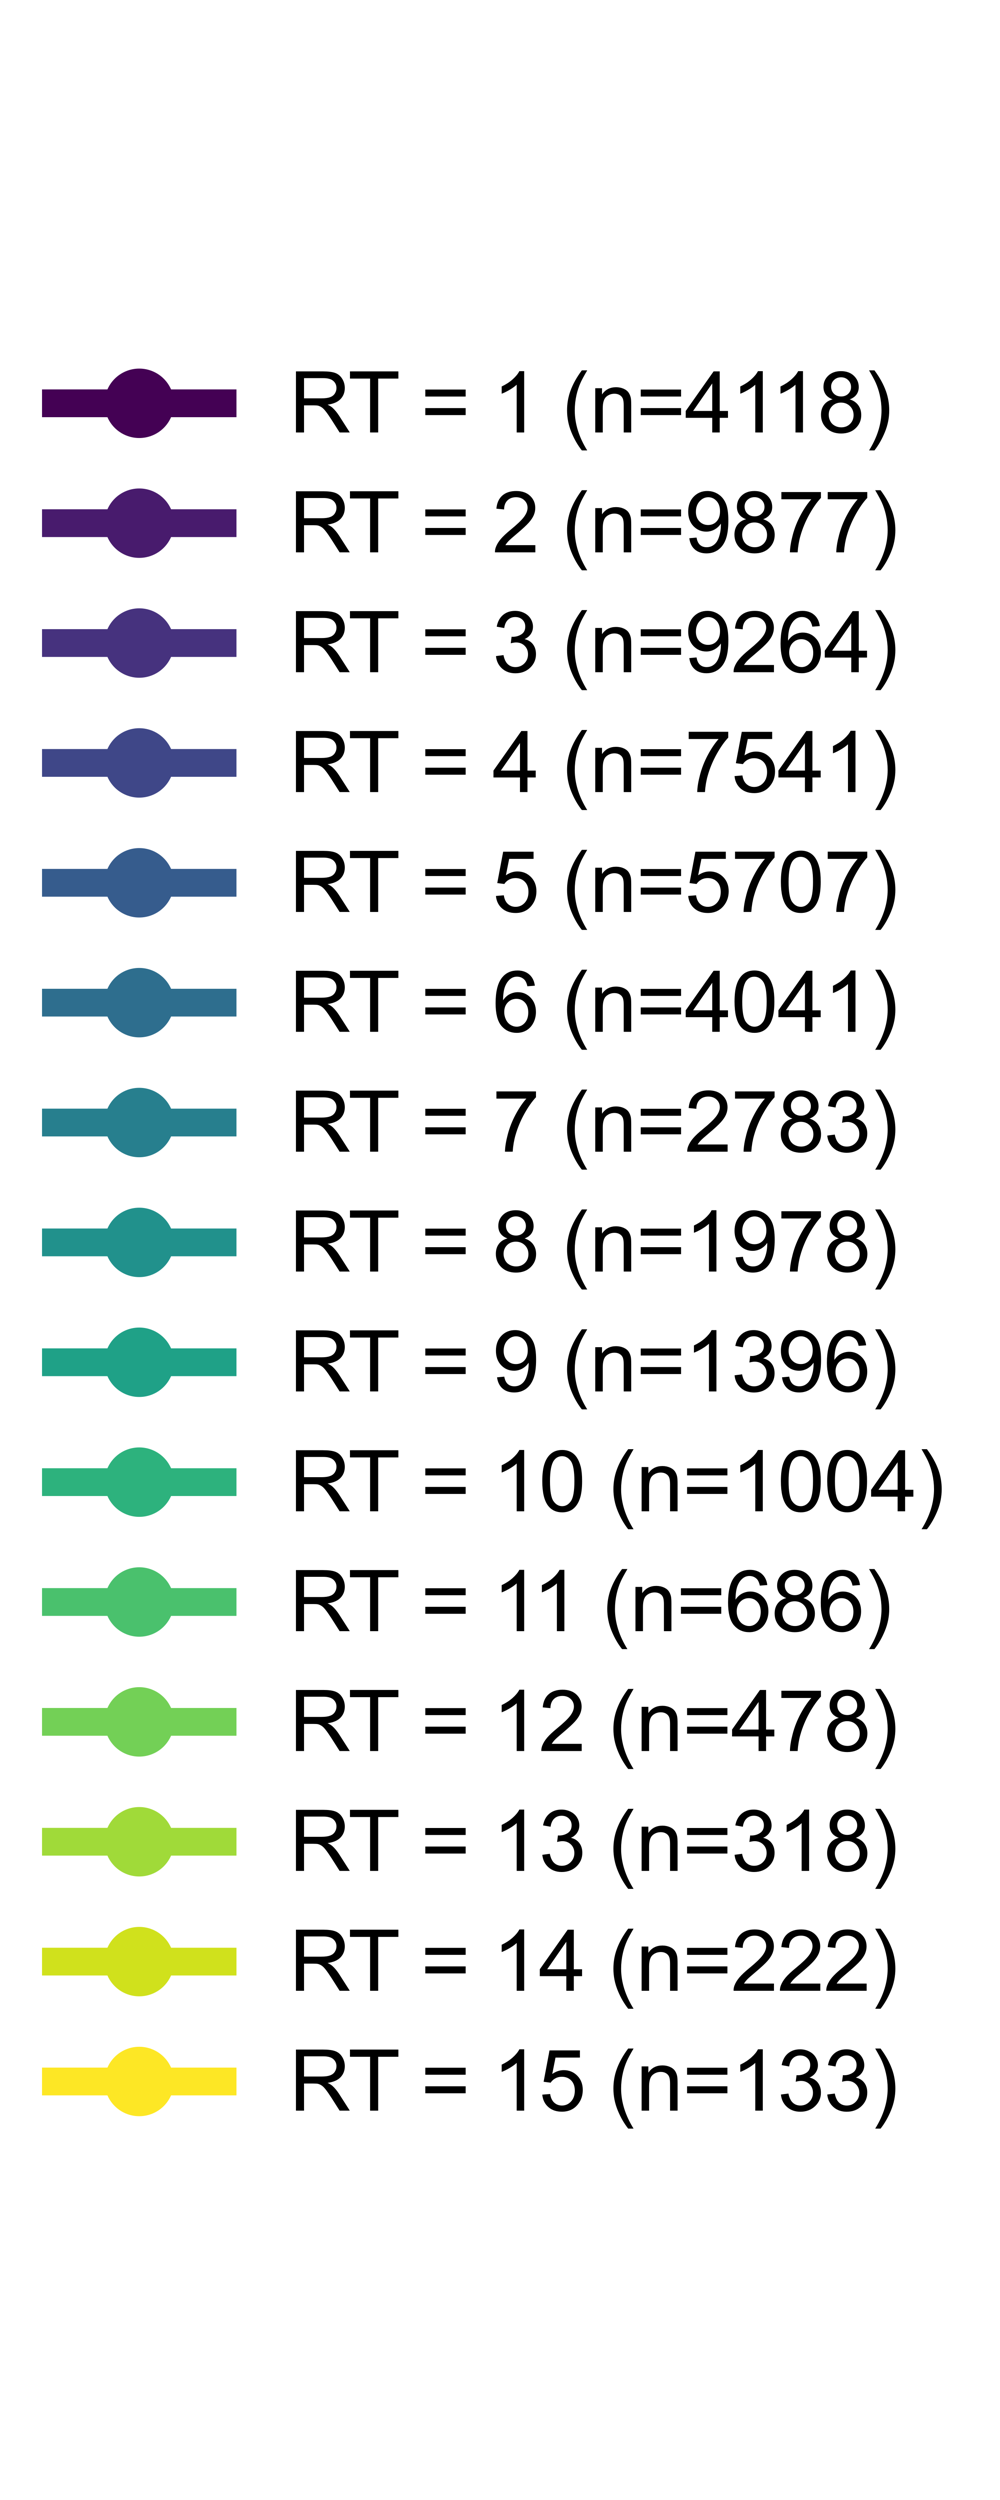 <?xml version="1.0" encoding="utf-8" standalone="no"?>
<!DOCTYPE svg PUBLIC "-//W3C//DTD SVG 1.1//EN"
  "http://www.w3.org/Graphics/SVG/1.1/DTD/svg11.dtd">
<svg xmlns:xlink="http://www.w3.org/1999/xlink" width="72pt" height="180pt" viewBox="0 0 72 180" xmlns="http://www.w3.org/2000/svg" version="1.1">
 <defs>
  <style type="text/css">*{stroke-linejoin: round; stroke-linecap: butt}</style>
 </defs>
 <g id="figure_1">
  <g id="patch_1">
   <path d="M 0 180 
L 72 180 
L 72 0 
L 0 0 
z
" style="fill: #ffffff"/>
  </g>
  <g id="axes_1"/>
  <g id="legend_1">
   <g id="line2d_1">
    <path d="M 4.026 29.038 
L 10.026 29.038 
L 16.026 29.038 
" style="fill: none; stroke: #440154; stroke-width: 2; stroke-linecap: square"/>
    <defs>
     <path id="m18e8de6ec8" d="M 0 2 
C 0.53 2 1.039 1.789 1.414 1.414 
C 1.789 1.039 2 0.53 2 0 
C 2 -0.53 1.789 -1.039 1.414 -1.414 
C 1.039 -1.789 0.53 -2 0 -2 
C -0.53 -2 -1.039 -1.789 -1.414 -1.414 
C -1.789 -1.039 -2 -0.53 -2 0 
C -2 0.53 -1.789 1.039 -1.414 1.414 
C -1.039 1.789 -0.53 2 0 2 
z
" style="stroke: #440154"/>
    </defs>
    <g>
     <use xlink:href="#m18e8de6ec8" x="10.026" y="29.038" style="fill: #440154; stroke: #440154"/>
    </g>
   </g>
   <g id="text_1">
    <!-- RT = 1 (n=4118) -->
    <g transform="translate(20.826 31.138) scale(0.06 -0.06)">
     <defs>
      <path id="ArialMT-52" d="M 503 0 
L 503 4581 
L 2534 4581 
Q 3147 4581 3465 4457 
Q 3784 4334 3975 4021 
Q 4166 3709 4166 3331 
Q 4166 2844 3850 2509 
Q 3534 2175 2875 2084 
Q 3116 1969 3241 1856 
Q 3506 1613 3744 1247 
L 4541 0 
L 3778 0 
L 3172 953 
Q 2906 1366 2734 1584 
Q 2563 1803 2427 1890 
Q 2291 1978 2150 2013 
Q 2047 2034 1813 2034 
L 1109 2034 
L 1109 0 
L 503 0 
z
M 1109 2559 
L 2413 2559 
Q 2828 2559 3062 2645 
Q 3297 2731 3419 2920 
Q 3541 3109 3541 3331 
Q 3541 3656 3305 3865 
Q 3069 4075 2559 4075 
L 1109 4075 
L 1109 2559 
z
" transform="scale(0.016)"/>
      <path id="ArialMT-54" d="M 1659 0 
L 1659 4041 
L 150 4041 
L 150 4581 
L 3781 4581 
L 3781 4041 
L 2266 4041 
L 2266 0 
L 1659 0 
z
" transform="scale(0.016)"/>
      <path id="ArialMT-20" transform="scale(0.016)"/>
      <path id="ArialMT-3d" d="M 3381 2694 
L 356 2694 
L 356 3219 
L 3381 3219 
L 3381 2694 
z
M 3381 1303 
L 356 1303 
L 356 1828 
L 3381 1828 
L 3381 1303 
z
" transform="scale(0.016)"/>
      <path id="ArialMT-31" d="M 2384 0 
L 1822 0 
L 1822 3584 
Q 1619 3391 1289 3197 
Q 959 3003 697 2906 
L 697 3450 
Q 1169 3672 1522 3987 
Q 1875 4303 2022 4600 
L 2384 4600 
L 2384 0 
z
" transform="scale(0.016)"/>
      <path id="ArialMT-28" d="M 1497 -1347 
Q 1031 -759 709 28 
Q 388 816 388 1659 
Q 388 2403 628 3084 
Q 909 3875 1497 4659 
L 1900 4659 
Q 1522 4009 1400 3731 
Q 1209 3300 1100 2831 
Q 966 2247 966 1656 
Q 966 153 1900 -1347 
L 1497 -1347 
z
" transform="scale(0.016)"/>
      <path id="ArialMT-6e" d="M 422 0 
L 422 3319 
L 928 3319 
L 928 2847 
Q 1294 3394 1984 3394 
Q 2284 3394 2536 3286 
Q 2788 3178 2913 3003 
Q 3038 2828 3088 2588 
Q 3119 2431 3119 2041 
L 3119 0 
L 2556 0 
L 2556 2019 
Q 2556 2363 2490 2533 
Q 2425 2703 2258 2804 
Q 2091 2906 1866 2906 
Q 1506 2906 1245 2678 
Q 984 2450 984 1813 
L 984 0 
L 422 0 
z
" transform="scale(0.016)"/>
      <path id="ArialMT-34" d="M 2069 0 
L 2069 1097 
L 81 1097 
L 81 1613 
L 2172 4581 
L 2631 4581 
L 2631 1613 
L 3250 1613 
L 3250 1097 
L 2631 1097 
L 2631 0 
L 2069 0 
z
M 2069 1613 
L 2069 3678 
L 634 1613 
L 2069 1613 
z
" transform="scale(0.016)"/>
      <path id="ArialMT-38" d="M 1131 2484 
Q 781 2613 612 2850 
Q 444 3088 444 3419 
Q 444 3919 803 4259 
Q 1163 4600 1759 4600 
Q 2359 4600 2725 4251 
Q 3091 3903 3091 3403 
Q 3091 3084 2923 2848 
Q 2756 2613 2416 2484 
Q 2838 2347 3058 2040 
Q 3278 1734 3278 1309 
Q 3278 722 2862 322 
Q 2447 -78 1769 -78 
Q 1091 -78 675 323 
Q 259 725 259 1325 
Q 259 1772 486 2073 
Q 713 2375 1131 2484 
z
M 1019 3438 
Q 1019 3113 1228 2906 
Q 1438 2700 1772 2700 
Q 2097 2700 2305 2904 
Q 2513 3109 2513 3406 
Q 2513 3716 2298 3927 
Q 2084 4138 1766 4138 
Q 1444 4138 1231 3931 
Q 1019 3725 1019 3438 
z
M 838 1322 
Q 838 1081 952 856 
Q 1066 631 1291 507 
Q 1516 384 1775 384 
Q 2178 384 2440 643 
Q 2703 903 2703 1303 
Q 2703 1709 2433 1975 
Q 2163 2241 1756 2241 
Q 1359 2241 1098 1978 
Q 838 1716 838 1322 
z
" transform="scale(0.016)"/>
      <path id="ArialMT-29" d="M 791 -1347 
L 388 -1347 
Q 1322 153 1322 1656 
Q 1322 2244 1188 2822 
Q 1081 3291 891 3722 
Q 769 4003 388 4659 
L 791 4659 
Q 1378 3875 1659 3084 
Q 1900 2403 1900 1659 
Q 1900 816 1576 28 
Q 1253 -759 791 -1347 
z
" transform="scale(0.016)"/>
     </defs>
     <use xlink:href="#ArialMT-52"/>
     <use xlink:href="#ArialMT-54" transform="translate(70.467 0)"/>
     <use xlink:href="#ArialMT-20" transform="translate(129.801 0)"/>
     <use xlink:href="#ArialMT-3d" transform="translate(157.584 0)"/>
     <use xlink:href="#ArialMT-20" transform="translate(215.982 0)"/>
     <use xlink:href="#ArialMT-31" transform="translate(243.766 0)"/>
     <use xlink:href="#ArialMT-20" transform="translate(299.381 0)"/>
     <use xlink:href="#ArialMT-28" transform="translate(327.164 0)"/>
     <use xlink:href="#ArialMT-6e" transform="translate(360.465 0)"/>
     <use xlink:href="#ArialMT-3d" transform="translate(416.08 0)"/>
     <use xlink:href="#ArialMT-34" transform="translate(474.479 0)"/>
     <use xlink:href="#ArialMT-31" transform="translate(530.094 0)"/>
     <use xlink:href="#ArialMT-31" transform="translate(578.334 0)"/>
     <use xlink:href="#ArialMT-38" transform="translate(633.949 0)"/>
     <use xlink:href="#ArialMT-29" transform="translate(689.564 0)"/>
    </g>
   </g>
   <g id="line2d_2">
    <path d="M 4.026 37.669 
L 10.026 37.669 
L 16.026 37.669 
" style="fill: none; stroke: #481b6d; stroke-width: 2; stroke-linecap: square"/>
    <defs>
     <path id="md9d6ee5230" d="M 0 2 
C 0.53 2 1.039 1.789 1.414 1.414 
C 1.789 1.039 2 0.53 2 0 
C 2 -0.53 1.789 -1.039 1.414 -1.414 
C 1.039 -1.789 0.53 -2 0 -2 
C -0.53 -2 -1.039 -1.789 -1.414 -1.414 
C -1.789 -1.039 -2 -0.53 -2 0 
C -2 0.53 -1.789 1.039 -1.414 1.414 
C -1.039 1.789 -0.53 2 0 2 
z
" style="stroke: #481b6d"/>
    </defs>
    <g>
     <use xlink:href="#md9d6ee5230" x="10.026" y="37.669" style="fill: #481b6d; stroke: #481b6d"/>
    </g>
   </g>
   <g id="text_2">
    <!-- RT = 2 (n=9877) -->
    <g transform="translate(20.826 39.769) scale(0.06 -0.06)">
     <defs>
      <path id="ArialMT-32" d="M 3222 541 
L 3222 0 
L 194 0 
Q 188 203 259 391 
Q 375 700 629 1000 
Q 884 1300 1366 1694 
Q 2113 2306 2375 2664 
Q 2638 3022 2638 3341 
Q 2638 3675 2398 3904 
Q 2159 4134 1775 4134 
Q 1369 4134 1125 3890 
Q 881 3647 878 3216 
L 300 3275 
Q 359 3922 746 4261 
Q 1134 4600 1788 4600 
Q 2447 4600 2831 4234 
Q 3216 3869 3216 3328 
Q 3216 3053 3103 2787 
Q 2991 2522 2730 2228 
Q 2469 1934 1863 1422 
Q 1356 997 1212 845 
Q 1069 694 975 541 
L 3222 541 
z
" transform="scale(0.016)"/>
      <path id="ArialMT-39" d="M 350 1059 
L 891 1109 
Q 959 728 1153 556 
Q 1347 384 1650 384 
Q 1909 384 2104 503 
Q 2300 622 2425 820 
Q 2550 1019 2634 1356 
Q 2719 1694 2719 2044 
Q 2719 2081 2716 2156 
Q 2547 1888 2255 1720 
Q 1963 1553 1622 1553 
Q 1053 1553 659 1965 
Q 266 2378 266 3053 
Q 266 3750 677 4175 
Q 1088 4600 1706 4600 
Q 2153 4600 2523 4359 
Q 2894 4119 3086 3673 
Q 3278 3228 3278 2384 
Q 3278 1506 3087 986 
Q 2897 466 2520 194 
Q 2144 -78 1638 -78 
Q 1100 -78 759 220 
Q 419 519 350 1059 
z
M 2653 3081 
Q 2653 3566 2395 3850 
Q 2138 4134 1775 4134 
Q 1400 4134 1122 3828 
Q 844 3522 844 3034 
Q 844 2597 1108 2323 
Q 1372 2050 1759 2050 
Q 2150 2050 2401 2323 
Q 2653 2597 2653 3081 
z
" transform="scale(0.016)"/>
      <path id="ArialMT-37" d="M 303 3981 
L 303 4522 
L 3269 4522 
L 3269 4084 
Q 2831 3619 2401 2847 
Q 1972 2075 1738 1259 
Q 1569 684 1522 0 
L 944 0 
Q 953 541 1156 1306 
Q 1359 2072 1739 2783 
Q 2119 3494 2547 3981 
L 303 3981 
z
" transform="scale(0.016)"/>
     </defs>
     <use xlink:href="#ArialMT-52"/>
     <use xlink:href="#ArialMT-54" transform="translate(70.467 0)"/>
     <use xlink:href="#ArialMT-20" transform="translate(129.801 0)"/>
     <use xlink:href="#ArialMT-3d" transform="translate(157.584 0)"/>
     <use xlink:href="#ArialMT-20" transform="translate(215.982 0)"/>
     <use xlink:href="#ArialMT-32" transform="translate(243.766 0)"/>
     <use xlink:href="#ArialMT-20" transform="translate(299.381 0)"/>
     <use xlink:href="#ArialMT-28" transform="translate(327.164 0)"/>
     <use xlink:href="#ArialMT-6e" transform="translate(360.465 0)"/>
     <use xlink:href="#ArialMT-3d" transform="translate(416.08 0)"/>
     <use xlink:href="#ArialMT-39" transform="translate(474.479 0)"/>
     <use xlink:href="#ArialMT-38" transform="translate(530.094 0)"/>
     <use xlink:href="#ArialMT-37" transform="translate(585.709 0)"/>
     <use xlink:href="#ArialMT-37" transform="translate(641.324 0)"/>
     <use xlink:href="#ArialMT-29" transform="translate(696.939 0)"/>
    </g>
   </g>
   <g id="line2d_3">
    <path d="M 4.026 46.299 
L 10.026 46.299 
L 16.026 46.299 
" style="fill: none; stroke: #46327e; stroke-width: 2; stroke-linecap: square"/>
    <defs>
     <path id="m2afa253813" d="M 0 2 
C 0.53 2 1.039 1.789 1.414 1.414 
C 1.789 1.039 2 0.53 2 0 
C 2 -0.53 1.789 -1.039 1.414 -1.414 
C 1.039 -1.789 0.53 -2 0 -2 
C -0.53 -2 -1.039 -1.789 -1.414 -1.414 
C -1.789 -1.039 -2 -0.53 -2 0 
C -2 0.53 -1.789 1.039 -1.414 1.414 
C -1.039 1.789 -0.53 2 0 2 
z
" style="stroke: #46327e"/>
    </defs>
    <g>
     <use xlink:href="#m2afa253813" x="10.026" y="46.299" style="fill: #46327e; stroke: #46327e"/>
    </g>
   </g>
   <g id="text_3">
    <!-- RT = 3 (n=9264) -->
    <g transform="translate(20.826 48.399) scale(0.06 -0.06)">
     <defs>
      <path id="ArialMT-33" d="M 269 1209 
L 831 1284 
Q 928 806 1161 595 
Q 1394 384 1728 384 
Q 2125 384 2398 659 
Q 2672 934 2672 1341 
Q 2672 1728 2419 1979 
Q 2166 2231 1775 2231 
Q 1616 2231 1378 2169 
L 1441 2663 
Q 1497 2656 1531 2656 
Q 1891 2656 2178 2843 
Q 2466 3031 2466 3422 
Q 2466 3731 2256 3934 
Q 2047 4138 1716 4138 
Q 1388 4138 1169 3931 
Q 950 3725 888 3313 
L 325 3413 
Q 428 3978 793 4289 
Q 1159 4600 1703 4600 
Q 2078 4600 2393 4439 
Q 2709 4278 2876 4000 
Q 3044 3722 3044 3409 
Q 3044 3113 2884 2869 
Q 2725 2625 2413 2481 
Q 2819 2388 3044 2092 
Q 3269 1797 3269 1353 
Q 3269 753 2831 336 
Q 2394 -81 1725 -81 
Q 1122 -81 723 278 
Q 325 638 269 1209 
z
" transform="scale(0.016)"/>
      <path id="ArialMT-36" d="M 3184 3459 
L 2625 3416 
Q 2550 3747 2413 3897 
Q 2184 4138 1850 4138 
Q 1581 4138 1378 3988 
Q 1113 3794 959 3422 
Q 806 3050 800 2363 
Q 1003 2672 1297 2822 
Q 1591 2972 1913 2972 
Q 2475 2972 2870 2558 
Q 3266 2144 3266 1488 
Q 3266 1056 3080 686 
Q 2894 316 2569 119 
Q 2244 -78 1831 -78 
Q 1128 -78 684 439 
Q 241 956 241 2144 
Q 241 3472 731 4075 
Q 1159 4600 1884 4600 
Q 2425 4600 2770 4297 
Q 3116 3994 3184 3459 
z
M 888 1484 
Q 888 1194 1011 928 
Q 1134 663 1356 523 
Q 1578 384 1822 384 
Q 2178 384 2434 671 
Q 2691 959 2691 1453 
Q 2691 1928 2437 2201 
Q 2184 2475 1800 2475 
Q 1419 2475 1153 2201 
Q 888 1928 888 1484 
z
" transform="scale(0.016)"/>
     </defs>
     <use xlink:href="#ArialMT-52"/>
     <use xlink:href="#ArialMT-54" transform="translate(70.467 0)"/>
     <use xlink:href="#ArialMT-20" transform="translate(129.801 0)"/>
     <use xlink:href="#ArialMT-3d" transform="translate(157.584 0)"/>
     <use xlink:href="#ArialMT-20" transform="translate(215.982 0)"/>
     <use xlink:href="#ArialMT-33" transform="translate(243.766 0)"/>
     <use xlink:href="#ArialMT-20" transform="translate(299.381 0)"/>
     <use xlink:href="#ArialMT-28" transform="translate(327.164 0)"/>
     <use xlink:href="#ArialMT-6e" transform="translate(360.465 0)"/>
     <use xlink:href="#ArialMT-3d" transform="translate(416.08 0)"/>
     <use xlink:href="#ArialMT-39" transform="translate(474.479 0)"/>
     <use xlink:href="#ArialMT-32" transform="translate(530.094 0)"/>
     <use xlink:href="#ArialMT-36" transform="translate(585.709 0)"/>
     <use xlink:href="#ArialMT-34" transform="translate(641.324 0)"/>
     <use xlink:href="#ArialMT-29" transform="translate(696.939 0)"/>
    </g>
   </g>
   <g id="line2d_4">
    <path d="M 4.026 54.93 
L 10.026 54.93 
L 16.026 54.93 
" style="fill: none; stroke: #3f4788; stroke-width: 2; stroke-linecap: square"/>
    <defs>
     <path id="m5f7b579aeb" d="M 0 2 
C 0.53 2 1.039 1.789 1.414 1.414 
C 1.789 1.039 2 0.53 2 0 
C 2 -0.53 1.789 -1.039 1.414 -1.414 
C 1.039 -1.789 0.53 -2 0 -2 
C -0.53 -2 -1.039 -1.789 -1.414 -1.414 
C -1.789 -1.039 -2 -0.53 -2 0 
C -2 0.53 -1.789 1.039 -1.414 1.414 
C -1.039 1.789 -0.53 2 0 2 
z
" style="stroke: #3f4788"/>
    </defs>
    <g>
     <use xlink:href="#m5f7b579aeb" x="10.026" y="54.93" style="fill: #3f4788; stroke: #3f4788"/>
    </g>
   </g>
   <g id="text_4">
    <!-- RT = 4 (n=7541) -->
    <g transform="translate(20.826 57.03) scale(0.06 -0.06)">
     <defs>
      <path id="ArialMT-35" d="M 266 1200 
L 856 1250 
Q 922 819 1161 601 
Q 1400 384 1738 384 
Q 2144 384 2425 690 
Q 2706 997 2706 1503 
Q 2706 1984 2436 2262 
Q 2166 2541 1728 2541 
Q 1456 2541 1237 2417 
Q 1019 2294 894 2097 
L 366 2166 
L 809 4519 
L 3088 4519 
L 3088 3981 
L 1259 3981 
L 1013 2750 
Q 1425 3038 1878 3038 
Q 2478 3038 2890 2622 
Q 3303 2206 3303 1553 
Q 3303 931 2941 478 
Q 2500 -78 1738 -78 
Q 1113 -78 717 272 
Q 322 622 266 1200 
z
" transform="scale(0.016)"/>
     </defs>
     <use xlink:href="#ArialMT-52"/>
     <use xlink:href="#ArialMT-54" transform="translate(70.467 0)"/>
     <use xlink:href="#ArialMT-20" transform="translate(129.801 0)"/>
     <use xlink:href="#ArialMT-3d" transform="translate(157.584 0)"/>
     <use xlink:href="#ArialMT-20" transform="translate(215.982 0)"/>
     <use xlink:href="#ArialMT-34" transform="translate(243.766 0)"/>
     <use xlink:href="#ArialMT-20" transform="translate(299.381 0)"/>
     <use xlink:href="#ArialMT-28" transform="translate(327.164 0)"/>
     <use xlink:href="#ArialMT-6e" transform="translate(360.465 0)"/>
     <use xlink:href="#ArialMT-3d" transform="translate(416.08 0)"/>
     <use xlink:href="#ArialMT-37" transform="translate(474.479 0)"/>
     <use xlink:href="#ArialMT-35" transform="translate(530.094 0)"/>
     <use xlink:href="#ArialMT-34" transform="translate(585.709 0)"/>
     <use xlink:href="#ArialMT-31" transform="translate(641.324 0)"/>
     <use xlink:href="#ArialMT-29" transform="translate(696.939 0)"/>
    </g>
   </g>
   <g id="line2d_5">
    <path d="M 4.026 63.561 
L 10.026 63.561 
L 16.026 63.561 
" style="fill: none; stroke: #365c8d; stroke-width: 2; stroke-linecap: square"/>
    <defs>
     <path id="m16624de4d8" d="M 0 2 
C 0.53 2 1.039 1.789 1.414 1.414 
C 1.789 1.039 2 0.53 2 0 
C 2 -0.53 1.789 -1.039 1.414 -1.414 
C 1.039 -1.789 0.53 -2 0 -2 
C -0.53 -2 -1.039 -1.789 -1.414 -1.414 
C -1.789 -1.039 -2 -0.53 -2 0 
C -2 0.53 -1.789 1.039 -1.414 1.414 
C -1.039 1.789 -0.53 2 0 2 
z
" style="stroke: #365c8d"/>
    </defs>
    <g>
     <use xlink:href="#m16624de4d8" x="10.026" y="63.561" style="fill: #365c8d; stroke: #365c8d"/>
    </g>
   </g>
   <g id="text_5">
    <!-- RT = 5 (n=5707) -->
    <g transform="translate(20.826 65.661) scale(0.06 -0.06)">
     <defs>
      <path id="ArialMT-30" d="M 266 2259 
Q 266 3072 433 3567 
Q 600 4063 929 4331 
Q 1259 4600 1759 4600 
Q 2128 4600 2406 4451 
Q 2684 4303 2865 4023 
Q 3047 3744 3150 3342 
Q 3253 2941 3253 2259 
Q 3253 1453 3087 958 
Q 2922 463 2592 192 
Q 2263 -78 1759 -78 
Q 1097 -78 719 397 
Q 266 969 266 2259 
z
M 844 2259 
Q 844 1131 1108 757 
Q 1372 384 1759 384 
Q 2147 384 2411 759 
Q 2675 1134 2675 2259 
Q 2675 3391 2411 3762 
Q 2147 4134 1753 4134 
Q 1366 4134 1134 3806 
Q 844 3388 844 2259 
z
" transform="scale(0.016)"/>
     </defs>
     <use xlink:href="#ArialMT-52"/>
     <use xlink:href="#ArialMT-54" transform="translate(70.467 0)"/>
     <use xlink:href="#ArialMT-20" transform="translate(129.801 0)"/>
     <use xlink:href="#ArialMT-3d" transform="translate(157.584 0)"/>
     <use xlink:href="#ArialMT-20" transform="translate(215.982 0)"/>
     <use xlink:href="#ArialMT-35" transform="translate(243.766 0)"/>
     <use xlink:href="#ArialMT-20" transform="translate(299.381 0)"/>
     <use xlink:href="#ArialMT-28" transform="translate(327.164 0)"/>
     <use xlink:href="#ArialMT-6e" transform="translate(360.465 0)"/>
     <use xlink:href="#ArialMT-3d" transform="translate(416.08 0)"/>
     <use xlink:href="#ArialMT-35" transform="translate(474.479 0)"/>
     <use xlink:href="#ArialMT-37" transform="translate(530.094 0)"/>
     <use xlink:href="#ArialMT-30" transform="translate(585.709 0)"/>
     <use xlink:href="#ArialMT-37" transform="translate(641.324 0)"/>
     <use xlink:href="#ArialMT-29" transform="translate(696.939 0)"/>
    </g>
   </g>
   <g id="line2d_6">
    <path d="M 4.026 72.191 
L 10.026 72.191 
L 16.026 72.191 
" style="fill: none; stroke: #2e6e8e; stroke-width: 2; stroke-linecap: square"/>
    <defs>
     <path id="mad099dbbee" d="M 0 2 
C 0.53 2 1.039 1.789 1.414 1.414 
C 1.789 1.039 2 0.53 2 0 
C 2 -0.53 1.789 -1.039 1.414 -1.414 
C 1.039 -1.789 0.53 -2 0 -2 
C -0.53 -2 -1.039 -1.789 -1.414 -1.414 
C -1.789 -1.039 -2 -0.53 -2 0 
C -2 0.53 -1.789 1.039 -1.414 1.414 
C -1.039 1.789 -0.53 2 0 2 
z
" style="stroke: #2e6e8e"/>
    </defs>
    <g>
     <use xlink:href="#mad099dbbee" x="10.026" y="72.191" style="fill: #2e6e8e; stroke: #2e6e8e"/>
    </g>
   </g>
   <g id="text_6">
    <!-- RT = 6 (n=4041) -->
    <g transform="translate(20.826 74.291) scale(0.06 -0.06)">
     <use xlink:href="#ArialMT-52"/>
     <use xlink:href="#ArialMT-54" transform="translate(70.467 0)"/>
     <use xlink:href="#ArialMT-20" transform="translate(129.801 0)"/>
     <use xlink:href="#ArialMT-3d" transform="translate(157.584 0)"/>
     <use xlink:href="#ArialMT-20" transform="translate(215.982 0)"/>
     <use xlink:href="#ArialMT-36" transform="translate(243.766 0)"/>
     <use xlink:href="#ArialMT-20" transform="translate(299.381 0)"/>
     <use xlink:href="#ArialMT-28" transform="translate(327.164 0)"/>
     <use xlink:href="#ArialMT-6e" transform="translate(360.465 0)"/>
     <use xlink:href="#ArialMT-3d" transform="translate(416.08 0)"/>
     <use xlink:href="#ArialMT-34" transform="translate(474.479 0)"/>
     <use xlink:href="#ArialMT-30" transform="translate(530.094 0)"/>
     <use xlink:href="#ArialMT-34" transform="translate(585.709 0)"/>
     <use xlink:href="#ArialMT-31" transform="translate(641.324 0)"/>
     <use xlink:href="#ArialMT-29" transform="translate(696.939 0)"/>
    </g>
   </g>
   <g id="line2d_7">
    <path d="M 4.026 80.822 
L 10.026 80.822 
L 16.026 80.822 
" style="fill: none; stroke: #277f8e; stroke-width: 2; stroke-linecap: square"/>
    <defs>
     <path id="m7051a11953" d="M 0 2 
C 0.53 2 1.039 1.789 1.414 1.414 
C 1.789 1.039 2 0.53 2 0 
C 2 -0.53 1.789 -1.039 1.414 -1.414 
C 1.039 -1.789 0.53 -2 0 -2 
C -0.53 -2 -1.039 -1.789 -1.414 -1.414 
C -1.789 -1.039 -2 -0.53 -2 0 
C -2 0.53 -1.789 1.039 -1.414 1.414 
C -1.039 1.789 -0.53 2 0 2 
z
" style="stroke: #277f8e"/>
    </defs>
    <g>
     <use xlink:href="#m7051a11953" x="10.026" y="80.822" style="fill: #277f8e; stroke: #277f8e"/>
    </g>
   </g>
   <g id="text_7">
    <!-- RT = 7 (n=2783) -->
    <g transform="translate(20.826 82.922) scale(0.06 -0.06)">
     <use xlink:href="#ArialMT-52"/>
     <use xlink:href="#ArialMT-54" transform="translate(70.467 0)"/>
     <use xlink:href="#ArialMT-20" transform="translate(129.801 0)"/>
     <use xlink:href="#ArialMT-3d" transform="translate(157.584 0)"/>
     <use xlink:href="#ArialMT-20" transform="translate(215.982 0)"/>
     <use xlink:href="#ArialMT-37" transform="translate(243.766 0)"/>
     <use xlink:href="#ArialMT-20" transform="translate(299.381 0)"/>
     <use xlink:href="#ArialMT-28" transform="translate(327.164 0)"/>
     <use xlink:href="#ArialMT-6e" transform="translate(360.465 0)"/>
     <use xlink:href="#ArialMT-3d" transform="translate(416.08 0)"/>
     <use xlink:href="#ArialMT-32" transform="translate(474.479 0)"/>
     <use xlink:href="#ArialMT-37" transform="translate(530.094 0)"/>
     <use xlink:href="#ArialMT-38" transform="translate(585.709 0)"/>
     <use xlink:href="#ArialMT-33" transform="translate(641.324 0)"/>
     <use xlink:href="#ArialMT-29" transform="translate(696.939 0)"/>
    </g>
   </g>
   <g id="line2d_8">
    <path d="M 4.026 89.453 
L 10.026 89.453 
L 16.026 89.453 
" style="fill: none; stroke: #21918c; stroke-width: 2; stroke-linecap: square"/>
    <defs>
     <path id="m3f115112e9" d="M 0 2 
C 0.53 2 1.039 1.789 1.414 1.414 
C 1.789 1.039 2 0.53 2 0 
C 2 -0.53 1.789 -1.039 1.414 -1.414 
C 1.039 -1.789 0.53 -2 0 -2 
C -0.53 -2 -1.039 -1.789 -1.414 -1.414 
C -1.789 -1.039 -2 -0.53 -2 0 
C -2 0.53 -1.789 1.039 -1.414 1.414 
C -1.039 1.789 -0.53 2 0 2 
z
" style="stroke: #21918c"/>
    </defs>
    <g>
     <use xlink:href="#m3f115112e9" x="10.026" y="89.453" style="fill: #21918c; stroke: #21918c"/>
    </g>
   </g>
   <g id="text_8">
    <!-- RT = 8 (n=1978) -->
    <g transform="translate(20.826 91.552) scale(0.06 -0.06)">
     <use xlink:href="#ArialMT-52"/>
     <use xlink:href="#ArialMT-54" transform="translate(70.467 0)"/>
     <use xlink:href="#ArialMT-20" transform="translate(129.801 0)"/>
     <use xlink:href="#ArialMT-3d" transform="translate(157.584 0)"/>
     <use xlink:href="#ArialMT-20" transform="translate(215.982 0)"/>
     <use xlink:href="#ArialMT-38" transform="translate(243.766 0)"/>
     <use xlink:href="#ArialMT-20" transform="translate(299.381 0)"/>
     <use xlink:href="#ArialMT-28" transform="translate(327.164 0)"/>
     <use xlink:href="#ArialMT-6e" transform="translate(360.465 0)"/>
     <use xlink:href="#ArialMT-3d" transform="translate(416.08 0)"/>
     <use xlink:href="#ArialMT-31" transform="translate(474.479 0)"/>
     <use xlink:href="#ArialMT-39" transform="translate(530.094 0)"/>
     <use xlink:href="#ArialMT-37" transform="translate(585.709 0)"/>
     <use xlink:href="#ArialMT-38" transform="translate(641.324 0)"/>
     <use xlink:href="#ArialMT-29" transform="translate(696.939 0)"/>
    </g>
   </g>
   <g id="line2d_9">
    <path d="M 4.026 98.083 
L 10.026 98.083 
L 16.026 98.083 
" style="fill: none; stroke: #1fa187; stroke-width: 2; stroke-linecap: square"/>
    <defs>
     <path id="m5093b5223c" d="M 0 2 
C 0.53 2 1.039 1.789 1.414 1.414 
C 1.789 1.039 2 0.53 2 0 
C 2 -0.53 1.789 -1.039 1.414 -1.414 
C 1.039 -1.789 0.53 -2 0 -2 
C -0.53 -2 -1.039 -1.789 -1.414 -1.414 
C -1.789 -1.039 -2 -0.53 -2 0 
C -2 0.53 -1.789 1.039 -1.414 1.414 
C -1.039 1.789 -0.53 2 0 2 
z
" style="stroke: #1fa187"/>
    </defs>
    <g>
     <use xlink:href="#m5093b5223c" x="10.026" y="98.083" style="fill: #1fa187; stroke: #1fa187"/>
    </g>
   </g>
   <g id="text_9">
    <!-- RT = 9 (n=1396) -->
    <g transform="translate(20.826 100.183) scale(0.06 -0.06)">
     <use xlink:href="#ArialMT-52"/>
     <use xlink:href="#ArialMT-54" transform="translate(70.467 0)"/>
     <use xlink:href="#ArialMT-20" transform="translate(129.801 0)"/>
     <use xlink:href="#ArialMT-3d" transform="translate(157.584 0)"/>
     <use xlink:href="#ArialMT-20" transform="translate(215.982 0)"/>
     <use xlink:href="#ArialMT-39" transform="translate(243.766 0)"/>
     <use xlink:href="#ArialMT-20" transform="translate(299.381 0)"/>
     <use xlink:href="#ArialMT-28" transform="translate(327.164 0)"/>
     <use xlink:href="#ArialMT-6e" transform="translate(360.465 0)"/>
     <use xlink:href="#ArialMT-3d" transform="translate(416.08 0)"/>
     <use xlink:href="#ArialMT-31" transform="translate(474.479 0)"/>
     <use xlink:href="#ArialMT-33" transform="translate(530.094 0)"/>
     <use xlink:href="#ArialMT-39" transform="translate(585.709 0)"/>
     <use xlink:href="#ArialMT-36" transform="translate(641.324 0)"/>
     <use xlink:href="#ArialMT-29" transform="translate(696.939 0)"/>
    </g>
   </g>
   <g id="line2d_10">
    <path d="M 4.026 106.714 
L 10.026 106.714 
L 16.026 106.714 
" style="fill: none; stroke: #2db27d; stroke-width: 2; stroke-linecap: square"/>
    <defs>
     <path id="m993addbab0" d="M 0 2 
C 0.53 2 1.039 1.789 1.414 1.414 
C 1.789 1.039 2 0.53 2 0 
C 2 -0.53 1.789 -1.039 1.414 -1.414 
C 1.039 -1.789 0.53 -2 0 -2 
C -0.53 -2 -1.039 -1.789 -1.414 -1.414 
C -1.789 -1.039 -2 -0.53 -2 0 
C -2 0.53 -1.789 1.039 -1.414 1.414 
C -1.039 1.789 -0.53 2 0 2 
z
" style="stroke: #2db27d"/>
    </defs>
    <g>
     <use xlink:href="#m993addbab0" x="10.026" y="106.714" style="fill: #2db27d; stroke: #2db27d"/>
    </g>
   </g>
   <g id="text_10">
    <!-- RT = 10 (n=1004) -->
    <g transform="translate(20.826 108.814) scale(0.06 -0.06)">
     <use xlink:href="#ArialMT-52"/>
     <use xlink:href="#ArialMT-54" transform="translate(70.467 0)"/>
     <use xlink:href="#ArialMT-20" transform="translate(129.801 0)"/>
     <use xlink:href="#ArialMT-3d" transform="translate(157.584 0)"/>
     <use xlink:href="#ArialMT-20" transform="translate(215.982 0)"/>
     <use xlink:href="#ArialMT-31" transform="translate(243.766 0)"/>
     <use xlink:href="#ArialMT-30" transform="translate(299.381 0)"/>
     <use xlink:href="#ArialMT-20" transform="translate(354.996 0)"/>
     <use xlink:href="#ArialMT-28" transform="translate(382.779 0)"/>
     <use xlink:href="#ArialMT-6e" transform="translate(416.08 0)"/>
     <use xlink:href="#ArialMT-3d" transform="translate(471.695 0)"/>
     <use xlink:href="#ArialMT-31" transform="translate(530.094 0)"/>
     <use xlink:href="#ArialMT-30" transform="translate(585.709 0)"/>
     <use xlink:href="#ArialMT-30" transform="translate(641.324 0)"/>
     <use xlink:href="#ArialMT-34" transform="translate(696.939 0)"/>
     <use xlink:href="#ArialMT-29" transform="translate(752.555 0)"/>
    </g>
   </g>
   <g id="line2d_11">
    <path d="M 4.026 115.344 
L 10.026 115.344 
L 16.026 115.344 
" style="fill: none; stroke: #4ac16d; stroke-width: 2; stroke-linecap: square"/>
    <defs>
     <path id="m687b040c37" d="M 0 2 
C 0.53 2 1.039 1.789 1.414 1.414 
C 1.789 1.039 2 0.53 2 0 
C 2 -0.53 1.789 -1.039 1.414 -1.414 
C 1.039 -1.789 0.53 -2 0 -2 
C -0.53 -2 -1.039 -1.789 -1.414 -1.414 
C -1.789 -1.039 -2 -0.53 -2 0 
C -2 0.53 -1.789 1.039 -1.414 1.414 
C -1.039 1.789 -0.53 2 0 2 
z
" style="stroke: #4ac16d"/>
    </defs>
    <g>
     <use xlink:href="#m687b040c37" x="10.026" y="115.344" style="fill: #4ac16d; stroke: #4ac16d"/>
    </g>
   </g>
   <g id="text_11">
    <!-- RT = 11 (n=686) -->
    <g transform="translate(20.826 117.444) scale(0.06 -0.06)">
     <use xlink:href="#ArialMT-52"/>
     <use xlink:href="#ArialMT-54" transform="translate(70.467 0)"/>
     <use xlink:href="#ArialMT-20" transform="translate(129.801 0)"/>
     <use xlink:href="#ArialMT-3d" transform="translate(157.584 0)"/>
     <use xlink:href="#ArialMT-20" transform="translate(215.982 0)"/>
     <use xlink:href="#ArialMT-31" transform="translate(243.766 0)"/>
     <use xlink:href="#ArialMT-31" transform="translate(292.006 0)"/>
     <use xlink:href="#ArialMT-20" transform="translate(347.621 0)"/>
     <use xlink:href="#ArialMT-28" transform="translate(375.404 0)"/>
     <use xlink:href="#ArialMT-6e" transform="translate(408.705 0)"/>
     <use xlink:href="#ArialMT-3d" transform="translate(464.32 0)"/>
     <use xlink:href="#ArialMT-36" transform="translate(522.719 0)"/>
     <use xlink:href="#ArialMT-38" transform="translate(578.334 0)"/>
     <use xlink:href="#ArialMT-36" transform="translate(633.949 0)"/>
     <use xlink:href="#ArialMT-29" transform="translate(689.564 0)"/>
    </g>
   </g>
   <g id="line2d_12">
    <path d="M 4.026 123.975 
L 10.026 123.975 
L 16.026 123.975 
" style="fill: none; stroke: #73d056; stroke-width: 2; stroke-linecap: square"/>
    <defs>
     <path id="m1b160fa92a" d="M 0 2 
C 0.53 2 1.039 1.789 1.414 1.414 
C 1.789 1.039 2 0.53 2 0 
C 2 -0.53 1.789 -1.039 1.414 -1.414 
C 1.039 -1.789 0.53 -2 0 -2 
C -0.53 -2 -1.039 -1.789 -1.414 -1.414 
C -1.789 -1.039 -2 -0.53 -2 0 
C -2 0.53 -1.789 1.039 -1.414 1.414 
C -1.039 1.789 -0.53 2 0 2 
z
" style="stroke: #73d056"/>
    </defs>
    <g>
     <use xlink:href="#m1b160fa92a" x="10.026" y="123.975" style="fill: #73d056; stroke: #73d056"/>
    </g>
   </g>
   <g id="text_12">
    <!-- RT = 12 (n=478) -->
    <g transform="translate(20.826 126.075) scale(0.06 -0.06)">
     <use xlink:href="#ArialMT-52"/>
     <use xlink:href="#ArialMT-54" transform="translate(70.467 0)"/>
     <use xlink:href="#ArialMT-20" transform="translate(129.801 0)"/>
     <use xlink:href="#ArialMT-3d" transform="translate(157.584 0)"/>
     <use xlink:href="#ArialMT-20" transform="translate(215.982 0)"/>
     <use xlink:href="#ArialMT-31" transform="translate(243.766 0)"/>
     <use xlink:href="#ArialMT-32" transform="translate(299.381 0)"/>
     <use xlink:href="#ArialMT-20" transform="translate(354.996 0)"/>
     <use xlink:href="#ArialMT-28" transform="translate(382.779 0)"/>
     <use xlink:href="#ArialMT-6e" transform="translate(416.08 0)"/>
     <use xlink:href="#ArialMT-3d" transform="translate(471.695 0)"/>
     <use xlink:href="#ArialMT-34" transform="translate(530.094 0)"/>
     <use xlink:href="#ArialMT-37" transform="translate(585.709 0)"/>
     <use xlink:href="#ArialMT-38" transform="translate(641.324 0)"/>
     <use xlink:href="#ArialMT-29" transform="translate(696.939 0)"/>
    </g>
   </g>
   <g id="line2d_13">
    <path d="M 4.026 132.606 
L 10.026 132.606 
L 16.026 132.606 
" style="fill: none; stroke: #a0da39; stroke-width: 2; stroke-linecap: square"/>
    <defs>
     <path id="mbda2ac572f" d="M 0 2 
C 0.53 2 1.039 1.789 1.414 1.414 
C 1.789 1.039 2 0.53 2 0 
C 2 -0.53 1.789 -1.039 1.414 -1.414 
C 1.039 -1.789 0.53 -2 0 -2 
C -0.53 -2 -1.039 -1.789 -1.414 -1.414 
C -1.789 -1.039 -2 -0.53 -2 0 
C -2 0.53 -1.789 1.039 -1.414 1.414 
C -1.039 1.789 -0.53 2 0 2 
z
" style="stroke: #a0da39"/>
    </defs>
    <g>
     <use xlink:href="#mbda2ac572f" x="10.026" y="132.606" style="fill: #a0da39; stroke: #a0da39"/>
    </g>
   </g>
   <g id="text_13">
    <!-- RT = 13 (n=318) -->
    <g transform="translate(20.826 134.706) scale(0.06 -0.06)">
     <use xlink:href="#ArialMT-52"/>
     <use xlink:href="#ArialMT-54" transform="translate(70.467 0)"/>
     <use xlink:href="#ArialMT-20" transform="translate(129.801 0)"/>
     <use xlink:href="#ArialMT-3d" transform="translate(157.584 0)"/>
     <use xlink:href="#ArialMT-20" transform="translate(215.982 0)"/>
     <use xlink:href="#ArialMT-31" transform="translate(243.766 0)"/>
     <use xlink:href="#ArialMT-33" transform="translate(299.381 0)"/>
     <use xlink:href="#ArialMT-20" transform="translate(354.996 0)"/>
     <use xlink:href="#ArialMT-28" transform="translate(382.779 0)"/>
     <use xlink:href="#ArialMT-6e" transform="translate(416.08 0)"/>
     <use xlink:href="#ArialMT-3d" transform="translate(471.695 0)"/>
     <use xlink:href="#ArialMT-33" transform="translate(530.094 0)"/>
     <use xlink:href="#ArialMT-31" transform="translate(585.709 0)"/>
     <use xlink:href="#ArialMT-38" transform="translate(641.324 0)"/>
     <use xlink:href="#ArialMT-29" transform="translate(696.939 0)"/>
    </g>
   </g>
   <g id="line2d_14">
    <path d="M 4.026 141.236 
L 10.026 141.236 
L 16.026 141.236 
" style="fill: none; stroke: #d0e11c; stroke-width: 2; stroke-linecap: square"/>
    <defs>
     <path id="mb607e5fd87" d="M 0 2 
C 0.53 2 1.039 1.789 1.414 1.414 
C 1.789 1.039 2 0.53 2 0 
C 2 -0.53 1.789 -1.039 1.414 -1.414 
C 1.039 -1.789 0.53 -2 0 -2 
C -0.53 -2 -1.039 -1.789 -1.414 -1.414 
C -1.789 -1.039 -2 -0.53 -2 0 
C -2 0.53 -1.789 1.039 -1.414 1.414 
C -1.039 1.789 -0.53 2 0 2 
z
" style="stroke: #d0e11c"/>
    </defs>
    <g>
     <use xlink:href="#mb607e5fd87" x="10.026" y="141.236" style="fill: #d0e11c; stroke: #d0e11c"/>
    </g>
   </g>
   <g id="text_14">
    <!-- RT = 14 (n=222) -->
    <g transform="translate(20.826 143.336) scale(0.06 -0.06)">
     <use xlink:href="#ArialMT-52"/>
     <use xlink:href="#ArialMT-54" transform="translate(70.467 0)"/>
     <use xlink:href="#ArialMT-20" transform="translate(129.801 0)"/>
     <use xlink:href="#ArialMT-3d" transform="translate(157.584 0)"/>
     <use xlink:href="#ArialMT-20" transform="translate(215.982 0)"/>
     <use xlink:href="#ArialMT-31" transform="translate(243.766 0)"/>
     <use xlink:href="#ArialMT-34" transform="translate(299.381 0)"/>
     <use xlink:href="#ArialMT-20" transform="translate(354.996 0)"/>
     <use xlink:href="#ArialMT-28" transform="translate(382.779 0)"/>
     <use xlink:href="#ArialMT-6e" transform="translate(416.08 0)"/>
     <use xlink:href="#ArialMT-3d" transform="translate(471.695 0)"/>
     <use xlink:href="#ArialMT-32" transform="translate(530.094 0)"/>
     <use xlink:href="#ArialMT-32" transform="translate(585.709 0)"/>
     <use xlink:href="#ArialMT-32" transform="translate(641.324 0)"/>
     <use xlink:href="#ArialMT-29" transform="translate(696.939 0)"/>
    </g>
   </g>
   <g id="line2d_15">
    <path d="M 4.026 149.867 
L 10.026 149.867 
L 16.026 149.867 
" style="fill: none; stroke: #fde725; stroke-width: 2; stroke-linecap: square"/>
    <defs>
     <path id="ma5cae3807c" d="M 0 2 
C 0.53 2 1.039 1.789 1.414 1.414 
C 1.789 1.039 2 0.53 2 0 
C 2 -0.53 1.789 -1.039 1.414 -1.414 
C 1.039 -1.789 0.53 -2 0 -2 
C -0.53 -2 -1.039 -1.789 -1.414 -1.414 
C -1.789 -1.039 -2 -0.53 -2 0 
C -2 0.53 -1.789 1.039 -1.414 1.414 
C -1.039 1.789 -0.53 2 0 2 
z
" style="stroke: #fde725"/>
    </defs>
    <g>
     <use xlink:href="#ma5cae3807c" x="10.026" y="149.867" style="fill: #fde725; stroke: #fde725"/>
    </g>
   </g>
   <g id="text_15">
    <!-- RT = 15 (n=133) -->
    <g transform="translate(20.826 151.967) scale(0.06 -0.06)">
     <use xlink:href="#ArialMT-52"/>
     <use xlink:href="#ArialMT-54" transform="translate(70.467 0)"/>
     <use xlink:href="#ArialMT-20" transform="translate(129.801 0)"/>
     <use xlink:href="#ArialMT-3d" transform="translate(157.584 0)"/>
     <use xlink:href="#ArialMT-20" transform="translate(215.982 0)"/>
     <use xlink:href="#ArialMT-31" transform="translate(243.766 0)"/>
     <use xlink:href="#ArialMT-35" transform="translate(299.381 0)"/>
     <use xlink:href="#ArialMT-20" transform="translate(354.996 0)"/>
     <use xlink:href="#ArialMT-28" transform="translate(382.779 0)"/>
     <use xlink:href="#ArialMT-6e" transform="translate(416.08 0)"/>
     <use xlink:href="#ArialMT-3d" transform="translate(471.695 0)"/>
     <use xlink:href="#ArialMT-31" transform="translate(530.094 0)"/>
     <use xlink:href="#ArialMT-33" transform="translate(585.709 0)"/>
     <use xlink:href="#ArialMT-33" transform="translate(641.324 0)"/>
     <use xlink:href="#ArialMT-29" transform="translate(696.939 0)"/>
    </g>
   </g>
  </g>
 </g>
</svg>
